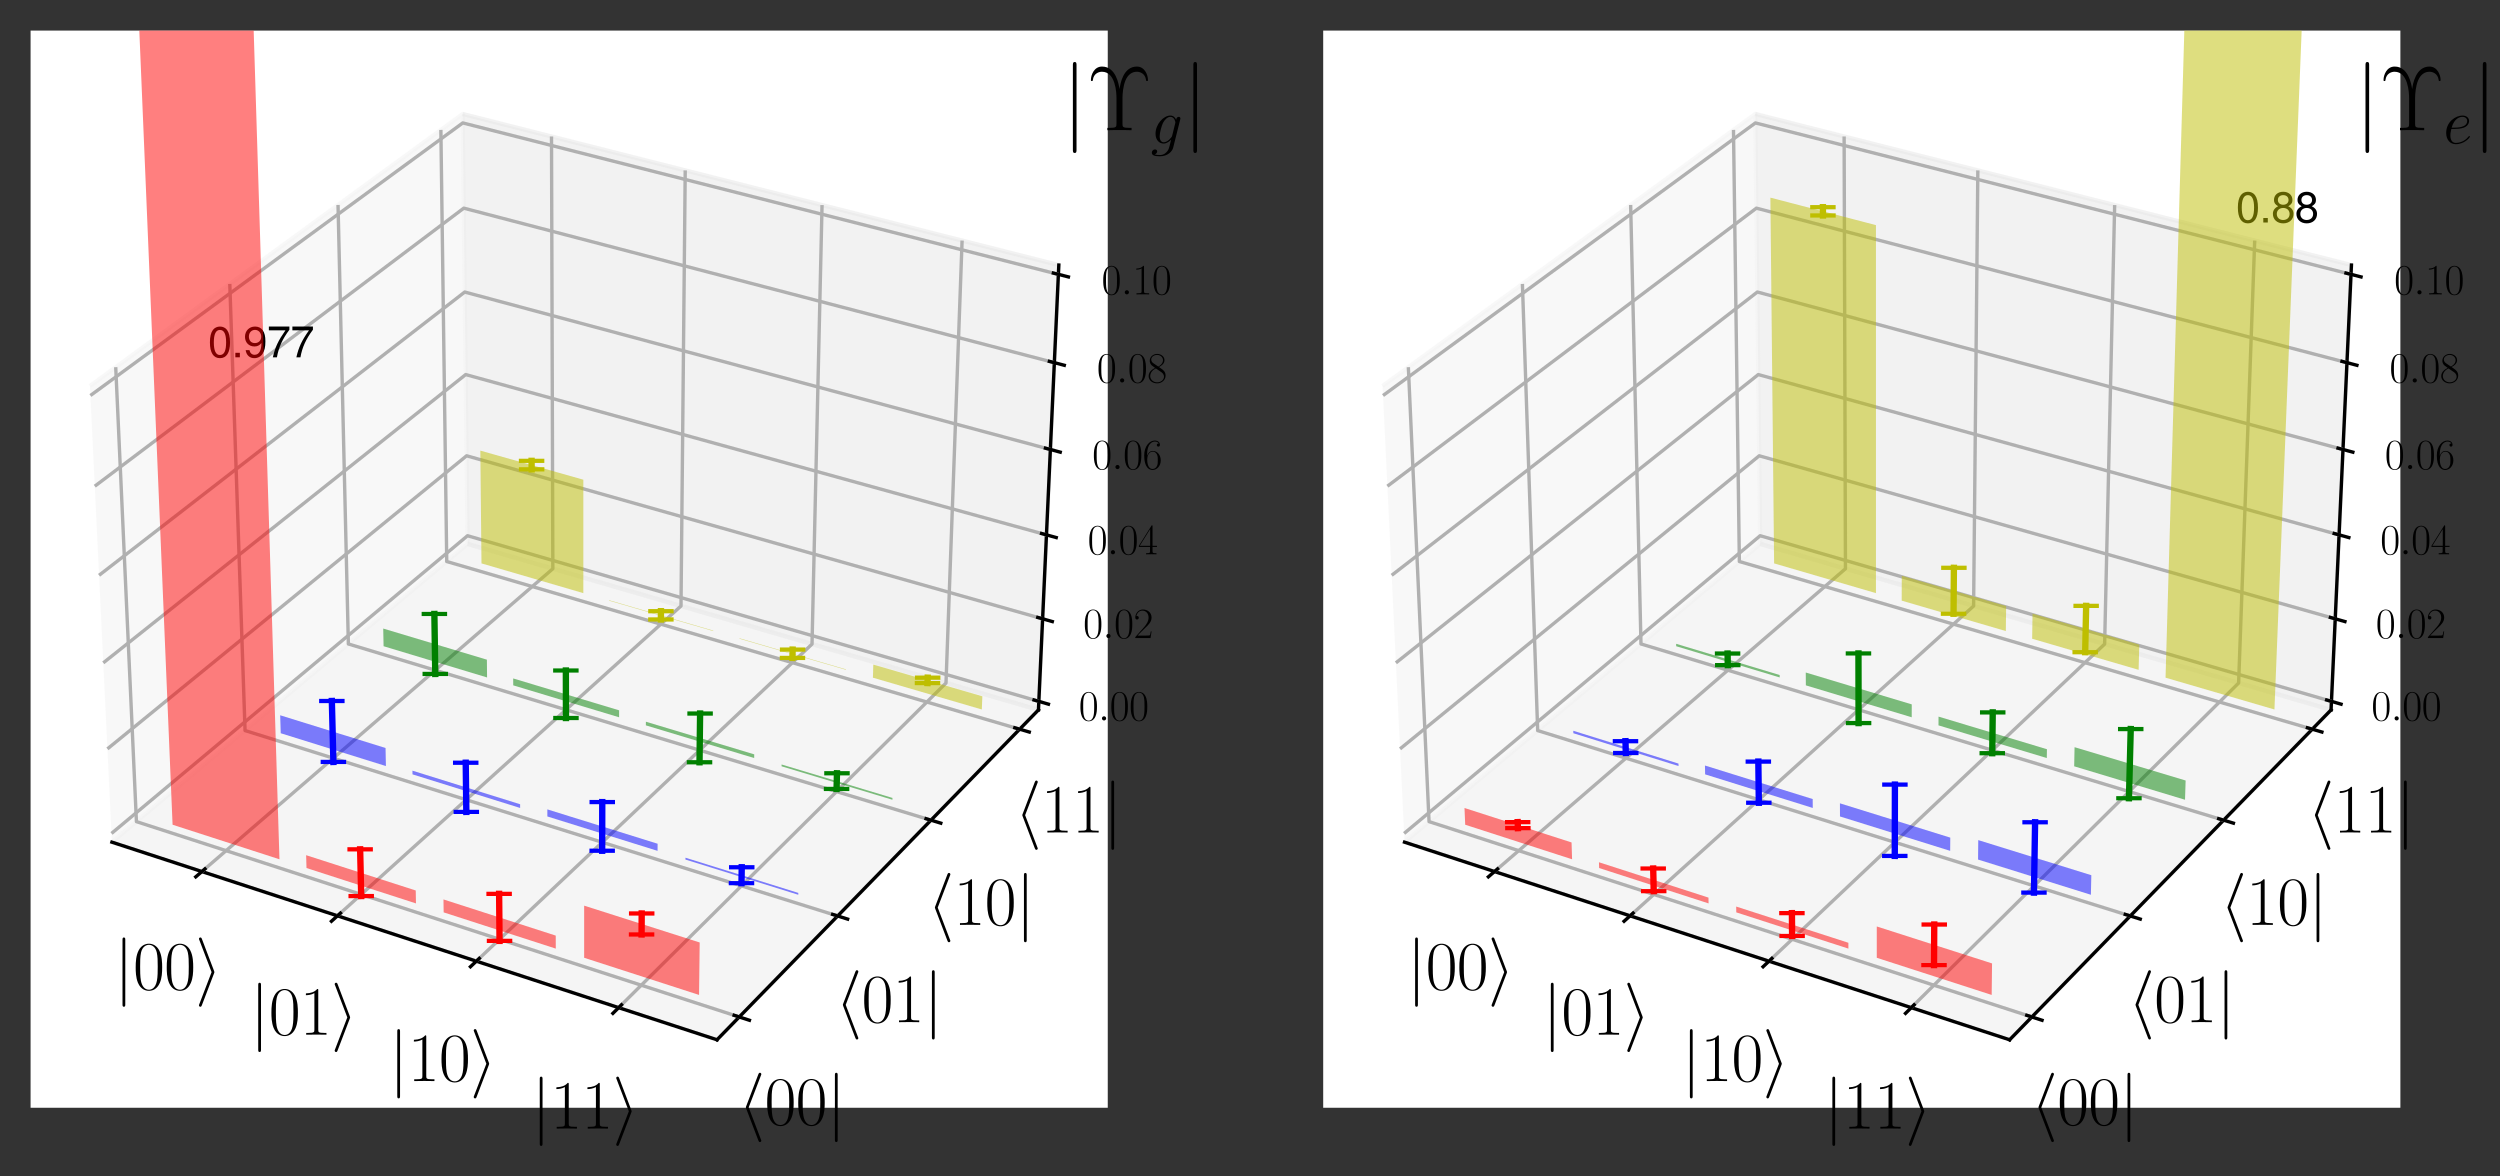 <?xml version="1.0" encoding="utf-8" standalone="no"?>
<!DOCTYPE svg PUBLIC "-//W3C//DTD SVG 1.1//EN"
  "http://www.w3.org/Graphics/SVG/1.1/DTD/svg11.dtd">
<svg height="276.928pt" version="1.1" viewBox="0 0 588.657 276.928" width="588.657pt" xmlns="http://www.w3.org/2000/svg" xmlns:xlink="http://www.w3.org/1999/xlink">
 <rect x="0" y="0" width="588.657" height="276.928" fill="#333333" stroke="none"/>
 <defs>
  <style type="text/css">*{stroke-linecap:butt;stroke-linejoin:round;}</style>
 </defs>
 <g id="figure_1">
  <g id="patch_1">
   <path d="M 0 276.928 
L 588.657 276.928 
L 588.657 0 
L 0 0 
z
" style="fill:none;"/>
  </g>
  <g id="patch_2">
   <path d="M 7.2 260.836 
L 260.836 260.836 
L 260.836 7.2 
L 7.2 7.2 
z
" style="fill:#ffffff;"/>
  </g>
  <g id="pane3d_1">
   <g id="patch_3">
    <path d="M 26.351 198.298 
L 110.11 128.089 
L 108.946 26.836 
L 21.179 90.885 
" style="fill:#f2f2f2;opacity:0.5;stroke:#f2f2f2;stroke-linejoin:miter;"/>
   </g>
  </g>
  <g id="pane3d_2">
   <g id="patch_4">
    <path d="M 110.11 128.089 
L 244.514 167.155 
L 249.31 62.414 
L 108.946 26.836 
" style="fill:#e6e6e6;opacity:0.5;stroke:#e6e6e6;stroke-linejoin:miter;"/>
   </g>
  </g>
  <g id="pane3d_3">
   <g id="patch_5">
    <path d="M 26.351 198.298 
L 168.825 244.83 
L 244.514 167.155 
L 110.11 128.089 
" style="fill:#ececec;opacity:0.5;stroke:#ececec;stroke-linejoin:miter;"/>
   </g>
  </g>
  <g id="axis3d_1">
   <g id="line2d_1">
    <path d="M 26.351 198.298 
L 168.825 244.83 
" style="fill:none;stroke:#000000;stroke-linecap:square;stroke-width:0.8;"/>
   </g>
   <g id="Line3DCollection_1">
    <path d="M 47.537 205.217 
L 130.172 133.92 
L 129.859 32.137 
" style="fill:none;stroke:#b0b0b0;stroke-width:0.8;"/>
    <path d="M 79.459 215.643 
L 160.349 142.692 
L 161.343 40.117 
" style="fill:none;stroke:#b0b0b0;stroke-width:0.8;"/>
    <path d="M 112.159 226.323 
L 191.2 151.659 
L 193.561 48.283 
" style="fill:none;stroke:#b0b0b0;stroke-width:0.8;"/>
    <path d="M 145.666 237.266 
L 222.746 160.828 
L 226.537 56.642 
" style="fill:none;stroke:#b0b0b0;stroke-width:0.8;"/>
   </g>
   <g id="xtick_1">
    <g id="line2d_2">
     <path d="M 48.257 204.596 
L 46.095 206.462 
" style="fill:none;stroke:#000000;stroke-linecap:square;stroke-width:0.8;"/>
    </g>
    <g id="text_1">
     <!-- $|00\rangle$ -->
     <g transform="translate(26.903 232.977)scale(0.16 -0.16)">
      <defs>
       <path d="M 1018 4569 
C 1018 4684 1018 4800 890 4800 
C 762 4800 762 4684 762 4569 
L 762 -1370 
C 762 -1485 762 -1600 890 -1600 
C 1018 -1600 1018 -1485 1018 -1370 
L 1018 4569 
z
" id="CMSY10-6a" transform="scale(0.016)"/>
       <path d="M 2688 2038 
C 2688 2430 2682 3099 2413 3613 
C 2176 4063 1798 4224 1466 4224 
C 1158 4224 768 4082 525 3620 
C 269 3137 243 2539 243 2038 
C 243 1671 250 1112 448 623 
C 723 -39 1216 -128 1466 -128 
C 1760 -128 2208 -7 2470 604 
C 2662 1048 2688 1568 2688 2038 
z
M 1466 -26 
C 1056 -26 813 328 723 816 
C 653 1196 653 1749 653 2109 
C 653 2604 653 3015 736 3407 
C 858 3954 1216 4121 1466 4121 
C 1728 4121 2067 3947 2189 3420 
C 2272 3054 2278 2623 2278 2109 
C 2278 1691 2278 1176 2202 797 
C 2067 96 1690 -26 1466 -26 
z
" id="CMR17-30" transform="scale(0.016)"/>
       <path d="M 1747 1491 
C 1779 1568 1779 1580 1779 1600 
C 1779 1619 1779 1632 1747 1709 
L 627 4653 
C 589 4761 550 4800 480 4800 
C 410 4800 352 4742 352 4672 
C 352 4653 352 4640 384 4569 
L 1517 1600 
L 384 -1357 
C 352 -1428 352 -1440 352 -1472 
C 352 -1543 410 -1600 480 -1600 
C 563 -1600 589 -1536 614 -1472 
L 1747 1491 
z
" id="CMSY10-69" transform="scale(0.016)"/>
      </defs>
      <use transform="scale(0.996)" xlink:href="#CMSY10-6a"/>
      <use transform="translate(27.674 0)scale(0.996)" xlink:href="#CMR17-30"/>
      <use transform="translate(73.365 0)scale(0.996)" xlink:href="#CMR17-30"/>
      <use transform="translate(119.055 0)scale(0.996)" xlink:href="#CMSY10-69"/>
     </g>
    </g>
   </g>
   <g id="xtick_2">
    <g id="line2d_3">
     <path d="M 80.165 215.007 
L 78.046 216.918 
" style="fill:none;stroke:#000000;stroke-linecap:square;stroke-width:0.8;"/>
    </g>
    <g id="text_2">
     <!-- $|01\rangle$ -->
     <g transform="translate(58.861 243.635)scale(0.16 -0.16)">
      <defs>
       <path d="M 1702 4083 
C 1702 4217 1696 4224 1606 4224 
C 1357 3927 979 3833 621 3820 
C 602 3820 570 3820 563 3808 
C 557 3795 557 3782 557 3648 
C 755 3648 1088 3686 1344 3839 
L 1344 467 
C 1344 243 1331 166 781 166 
L 589 166 
L 589 0 
C 896 6 1216 12 1523 12 
C 1830 12 2150 6 2458 0 
L 2458 166 
L 2266 166 
C 1715 166 1702 236 1702 467 
L 1702 4083 
z
" id="CMR17-31" transform="scale(0.016)"/>
      </defs>
      <use transform="scale(0.996)" xlink:href="#CMSY10-6a"/>
      <use transform="translate(27.674 0)scale(0.996)" xlink:href="#CMR17-30"/>
      <use transform="translate(73.365 0)scale(0.996)" xlink:href="#CMR17-31"/>
      <use transform="translate(119.055 0)scale(0.996)" xlink:href="#CMSY10-69"/>
     </g>
    </g>
   </g>
   <g id="xtick_3">
    <g id="line2d_4">
     <path d="M 112.849 225.671 
L 110.776 227.629 
" style="fill:none;stroke:#000000;stroke-linecap:square;stroke-width:0.8;"/>
    </g>
    <g id="text_3">
     <!-- $|10\rangle$ -->
     <g transform="translate(91.6 254.554)scale(0.16 -0.16)">
      <use transform="scale(0.996)" xlink:href="#CMSY10-6a"/>
      <use transform="translate(27.674 0)scale(0.996)" xlink:href="#CMR17-31"/>
      <use transform="translate(73.365 0)scale(0.996)" xlink:href="#CMR17-30"/>
      <use transform="translate(119.055 0)scale(0.996)" xlink:href="#CMSY10-69"/>
     </g>
    </g>
   </g>
   <g id="xtick_4">
    <g id="line2d_5">
     <path d="M 146.339 236.598 
L 144.316 238.605 
" style="fill:none;stroke:#000000;stroke-linecap:square;stroke-width:0.8;"/>
    </g>
    <g id="text_4">
     <!-- $|11\rangle$ -->
     <g transform="translate(125.151 265.743)scale(0.16 -0.16)">
      <use transform="scale(0.996)" xlink:href="#CMSY10-6a"/>
      <use transform="translate(27.674 0)scale(0.996)" xlink:href="#CMR17-31"/>
      <use transform="translate(73.365 0)scale(0.996)" xlink:href="#CMR17-31"/>
      <use transform="translate(119.055 0)scale(0.996)" xlink:href="#CMSY10-69"/>
     </g>
    </g>
   </g>
  </g>
  <g id="axis3d_2">
   <g id="line2d_6">
    <path d="M 244.514 167.155 
L 168.825 244.83 
" style="fill:none;stroke:#000000;stroke-linecap:square;stroke-width:0.8;"/>
   </g>
   <g id="Line3DCollection_2">
    <path d="M 27.248 86.456 
L 32.123 193.46 
L 174.062 239.455 
" style="fill:none;stroke:#b0b0b0;stroke-width:0.8;"/>
    <path d="M 54.107 66.855 
L 57.701 172.02 
L 197.233 215.677 
" style="fill:none;stroke:#b0b0b0;stroke-width:0.8;"/>
    <path d="M 79.593 48.257 
L 82.027 151.629 
L 219.211 193.122 
" style="fill:none;stroke:#b0b0b0;stroke-width:0.8;"/>
    <path d="M 103.809 30.585 
L 105.19 132.214 
L 240.086 171.699 
" style="fill:none;stroke:#b0b0b0;stroke-width:0.8;"/>
   </g>
   <g id="xtick_5">
    <g id="line2d_7">
     <path d="M 172.866 239.068 
L 176.458 240.232 
" style="fill:none;stroke:#000000;stroke-linecap:square;stroke-width:0.8;"/>
    </g>
    <g id="text_5">
     <!-- $\langle 00|$ -->
     <g transform="translate(173.826 264.834)scale(0.16 -0.16)">
      <defs>
       <path d="M 2099 4557 
C 2131 4627 2131 4640 2131 4672 
C 2131 4742 2074 4800 2003 4800 
C 1946 4800 1901 4768 1856 4653 
L 736 1715 
C 723 1677 704 1638 704 1600 
C 704 1580 704 1568 736 1491 
L 1856 -1447 
C 1882 -1517 1914 -1600 2003 -1600 
C 2074 -1600 2131 -1543 2131 -1472 
C 2131 -1453 2131 -1440 2099 -1370 
L 966 1600 
L 2099 4557 
z
" id="CMSY10-68" transform="scale(0.016)"/>
      </defs>
      <use transform="scale(0.996)" xlink:href="#CMSY10-68"/>
      <use transform="translate(38.744 0)scale(0.996)" xlink:href="#CMR17-30"/>
      <use transform="translate(84.434 0)scale(0.996)" xlink:href="#CMR17-30"/>
      <use transform="translate(130.125 0)scale(0.996)" xlink:href="#CMSY10-6a"/>
     </g>
    </g>
   </g>
   <g id="xtick_6">
    <g id="line2d_8">
     <path d="M 196.058 215.31 
L 199.584 216.413 
" style="fill:none;stroke:#000000;stroke-linecap:square;stroke-width:0.8;"/>
    </g>
    <g id="text_6">
     <!-- $\langle 01|$ -->
     <g transform="translate(196.67 240.687)scale(0.16 -0.16)">
      <use transform="scale(0.996)" xlink:href="#CMSY10-68"/>
      <use transform="translate(38.744 0)scale(0.996)" xlink:href="#CMR17-30"/>
      <use transform="translate(84.434 0)scale(0.996)" xlink:href="#CMR17-31"/>
      <use transform="translate(130.125 0)scale(0.996)" xlink:href="#CMSY10-6a"/>
     </g>
    </g>
   </g>
   <g id="xtick_7">
    <g id="line2d_9">
     <path d="M 218.058 192.773 
L 221.52 193.821 
" style="fill:none;stroke:#000000;stroke-linecap:square;stroke-width:0.8;"/>
    </g>
    <g id="text_7">
     <!-- $\langle 10|$ -->
     <g transform="translate(218.338 217.782)scale(0.16 -0.16)">
      <use transform="scale(0.996)" xlink:href="#CMSY10-68"/>
      <use transform="translate(38.744 0)scale(0.996)" xlink:href="#CMR17-31"/>
      <use transform="translate(84.434 0)scale(0.996)" xlink:href="#CMR17-30"/>
      <use transform="translate(130.125 0)scale(0.996)" xlink:href="#CMSY10-6a"/>
     </g>
    </g>
   </g>
   <g id="xtick_8">
    <g id="line2d_10">
     <path d="M 238.954 171.367 
L 242.354 172.363 
" style="fill:none;stroke:#000000;stroke-linecap:square;stroke-width:0.8;"/>
    </g>
    <g id="text_8">
     <!-- $\langle 11|$ -->
     <g transform="translate(238.918 196.028)scale(0.16 -0.16)">
      <use transform="scale(0.996)" xlink:href="#CMSY10-68"/>
      <use transform="translate(38.744 0)scale(0.996)" xlink:href="#CMR17-31"/>
      <use transform="translate(84.434 0)scale(0.996)" xlink:href="#CMR17-31"/>
      <use transform="translate(130.125 0)scale(0.996)" xlink:href="#CMSY10-6a"/>
     </g>
    </g>
   </g>
  </g>
  <g id="axis3d_3">
   <g id="line2d_11">
    <path d="M 244.514 167.155 
L 249.31 62.414 
" style="fill:none;stroke:#000000;stroke-linecap:square;stroke-width:0.8;"/>
   </g>
   <g id="Line3DCollection_3">
    <path d="M 244.606 165.148 
L 110.088 126.145 
L 26.252 196.243 
" style="fill:none;stroke:#b0b0b0;stroke-width:0.8;"/>
    <path d="M 245.496 145.707 
L 109.871 107.321 
L 25.294 176.332 
" style="fill:none;stroke:#b0b0b0;stroke-width:0.8;"/>
    <path d="M 246.401 125.94 
L 109.652 88.196 
L 24.318 156.075 
" style="fill:none;stroke:#b0b0b0;stroke-width:0.8;"/>
    <path d="M 247.321 105.839 
L 109.428 68.763 
L 23.325 135.462 
" style="fill:none;stroke:#b0b0b0;stroke-width:0.8;"/>
    <path d="M 248.258 85.396 
L 109.201 49.016 
L 22.315 114.484 
" style="fill:none;stroke:#b0b0b0;stroke-width:0.8;"/>
    <path d="M 249.21 64.601 
L 108.97 28.946 
L 21.287 93.131 
" style="fill:none;stroke:#b0b0b0;stroke-width:0.8;"/>
   </g>
   <g id="xtick_9">
    <g id="line2d_12">
     <path d="M 243.477 164.821 
L 246.866 165.804 
" style="fill:none;stroke:#000000;stroke-linecap:square;stroke-width:0.8;"/>
    </g>
    <g id="text_9">
     <!-- $\mathdefault{0.00}$ -->
     <g transform="translate(254.011 169.646)scale(0.1 -0.1)">
      <defs>
       <path d="M 1178 307 
C 1178 492 1024 620 870 620 
C 685 620 557 467 557 313 
C 557 128 710 0 864 0 
C 1050 0 1178 153 1178 307 
z
" id="CMMI12-3a" transform="scale(0.016)"/>
      </defs>
      <use transform="scale(0.996)" xlink:href="#CMR17-30"/>
      <use transform="translate(45.69 0)scale(0.996)" xlink:href="#CMMI12-3a"/>
      <use transform="translate(72.788 0)scale(0.996)" xlink:href="#CMR17-30"/>
      <use transform="translate(118.478 0)scale(0.996)" xlink:href="#CMR17-30"/>
     </g>
    </g>
   </g>
   <g id="xtick_10">
    <g id="line2d_13">
     <path d="M 244.357 145.385 
L 247.776 146.353 
" style="fill:none;stroke:#000000;stroke-linecap:square;stroke-width:0.8;"/>
    </g>
    <g id="text_10">
     <!-- $\mathdefault{0.02}$ -->
     <g transform="translate(255.05 150.245)scale(0.1 -0.1)">
      <defs>
       <path d="M 2669 990 
L 2554 990 
C 2490 537 2438 460 2413 422 
C 2381 371 1920 371 1830 371 
L 602 371 
C 832 620 1280 1073 1824 1596 
C 2214 1966 2669 2400 2669 3033 
C 2669 3788 2067 4224 1395 4224 
C 691 4224 262 3603 262 3027 
C 262 2777 448 2745 525 2745 
C 589 2745 781 2783 781 3007 
C 781 3206 614 3264 525 3264 
C 486 3264 448 3257 422 3244 
C 544 3788 915 4057 1306 4057 
C 1862 4057 2227 3616 2227 3033 
C 2227 2477 1901 1998 1536 1583 
L 262 147 
L 262 0 
L 2515 0 
L 2669 990 
z
" id="CMR17-32" transform="scale(0.016)"/>
      </defs>
      <use transform="scale(0.996)" xlink:href="#CMR17-30"/>
      <use transform="translate(45.69 0)scale(0.996)" xlink:href="#CMMI12-3a"/>
      <use transform="translate(72.788 0)scale(0.996)" xlink:href="#CMR17-30"/>
      <use transform="translate(118.478 0)scale(0.996)" xlink:href="#CMR17-32"/>
     </g>
    </g>
   </g>
   <g id="xtick_11">
    <g id="line2d_14">
     <path d="M 245.252 125.623 
L 248.701 126.575 
" style="fill:none;stroke:#000000;stroke-linecap:square;stroke-width:0.8;"/>
    </g>
    <g id="text_11">
     <!-- $\mathdefault{0.04}$ -->
     <g transform="translate(256.106 130.52)scale(0.1 -0.1)">
      <defs>
       <path d="M 2150 4147 
C 2150 4281 2144 4288 2029 4288 
L 128 1254 
L 128 1088 
L 1779 1088 
L 1779 460 
C 1779 230 1766 166 1318 166 
L 1197 166 
L 1197 0 
C 1402 12 1747 12 1965 12 
C 2182 12 2528 12 2733 0 
L 2733 166 
L 2611 166 
C 2163 166 2150 230 2150 460 
L 2150 1088 
L 2803 1088 
L 2803 1254 
L 2150 1254 
L 2150 4147 
z
M 1798 3723 
L 1798 1254 
L 256 1254 
L 1798 3723 
z
" id="CMR17-34" transform="scale(0.016)"/>
      </defs>
      <use transform="scale(0.996)" xlink:href="#CMR17-30"/>
      <use transform="translate(45.69 0)scale(0.996)" xlink:href="#CMMI12-3a"/>
      <use transform="translate(72.788 0)scale(0.996)" xlink:href="#CMR17-30"/>
      <use transform="translate(118.478 0)scale(0.996)" xlink:href="#CMR17-34"/>
     </g>
    </g>
   </g>
   <g id="xtick_12">
    <g id="line2d_15">
     <path d="M 246.163 105.528 
L 249.642 106.463 
" style="fill:none;stroke:#000000;stroke-linecap:square;stroke-width:0.8;"/>
    </g>
    <g id="text_12">
     <!-- $\mathdefault{0.06}$ -->
     <g transform="translate(257.18 110.463)scale(0.1 -0.1)">
      <defs>
       <path d="M 678 2198 
C 678 3712 1395 4076 1811 4076 
C 1946 4076 2272 4049 2400 3782 
C 2298 3782 2106 3782 2106 3558 
C 2106 3385 2246 3328 2336 3328 
C 2394 3328 2566 3353 2566 3571 
C 2566 3987 2246 4224 1805 4224 
C 1043 4224 243 3411 243 2011 
C 243 257 966 -128 1478 -128 
C 2099 -128 2688 431 2688 1295 
C 2688 2101 2170 2688 1517 2688 
C 1126 2688 838 2430 678 1979 
L 678 2198 
z
M 1478 25 
C 691 25 691 1212 691 1450 
C 691 1914 909 2585 1504 2585 
C 1613 2585 1926 2585 2138 2140 
C 2253 1889 2253 1624 2253 1302 
C 2253 954 2253 696 2118 438 
C 1978 173 1773 25 1478 25 
z
" id="CMR17-36" transform="scale(0.016)"/>
      </defs>
      <use transform="scale(0.996)" xlink:href="#CMR17-30"/>
      <use transform="translate(45.69 0)scale(0.996)" xlink:href="#CMMI12-3a"/>
      <use transform="translate(72.788 0)scale(0.996)" xlink:href="#CMR17-30"/>
      <use transform="translate(118.478 0)scale(0.996)" xlink:href="#CMR17-36"/>
     </g>
    </g>
   </g>
   <g id="xtick_13">
    <g id="line2d_16">
     <path d="M 247.089 85.09 
L 250.598 86.008 
" style="fill:none;stroke:#000000;stroke-linecap:square;stroke-width:0.8;"/>
    </g>
    <g id="text_13">
     <!-- $\mathdefault{0.08}$ -->
     <g transform="translate(258.272 90.065)scale(0.1 -0.1)">
      <defs>
       <path d="M 1741 2289 
C 2144 2494 2554 2803 2554 3298 
C 2554 3884 1990 4224 1472 4224 
C 890 4224 378 3800 378 3215 
C 378 3054 416 2777 666 2533 
C 730 2469 998 2276 1171 2154 
C 883 2006 211 1652 211 945 
C 211 282 838 -128 1459 -128 
C 2144 -128 2720 366 2720 1022 
C 2720 1607 2330 1877 2074 2051 
L 1741 2289 
z
M 902 2855 
C 851 2887 595 3086 595 3388 
C 595 3781 998 4076 1459 4076 
C 1965 4076 2336 3716 2336 3298 
C 2336 2700 1670 2359 1638 2359 
C 1632 2359 1626 2359 1574 2398 
L 902 2855 
z
M 2080 1536 
C 2176 1466 2483 1253 2483 861 
C 2483 385 2010 25 1472 25 
C 890 25 448 443 448 951 
C 448 1459 838 1884 1280 2083 
L 2080 1536 
z
" id="CMR17-38" transform="scale(0.016)"/>
      </defs>
      <use transform="scale(0.996)" xlink:href="#CMR17-30"/>
      <use transform="translate(45.69 0)scale(0.996)" xlink:href="#CMMI12-3a"/>
      <use transform="translate(72.788 0)scale(0.996)" xlink:href="#CMR17-30"/>
      <use transform="translate(118.478 0)scale(0.996)" xlink:href="#CMR17-38"/>
     </g>
    </g>
   </g>
   <g id="xtick_14">
    <g id="line2d_17">
     <path d="M 248.03 64.301 
L 251.572 65.202 
" style="fill:none;stroke:#000000;stroke-linecap:square;stroke-width:0.8;"/>
    </g>
    <g id="text_14">
     <!-- $\mathdefault{0.10}$ -->
     <g transform="translate(259.382 69.318)scale(0.1 -0.1)">
      <use transform="scale(0.996)" xlink:href="#CMR17-30"/>
      <use transform="translate(45.69 0)scale(0.996)" xlink:href="#CMMI12-3a"/>
      <use transform="translate(72.788 0)scale(0.996)" xlink:href="#CMR17-31"/>
      <use transform="translate(118.478 0)scale(0.996)" xlink:href="#CMR17-30"/>
     </g>
    </g>
   </g>
  </g>
  <g id="axes_1">
   <g id="line2d_18">
    <path clip-path="url(#p25f2649868)" style="fill:none;stroke:#ff0000;stroke-linecap:square;stroke-width:1.5;"/>
    <defs>
     <path d="M 3 0 
L -3 -0 
" id="maf65b9bb3f" style="stroke:#ff0000;"/>
    </defs>
    <g clip-path="url(#p25f2649868)"/>
   </g>
   <g id="line2d_19">
    <path clip-path="url(#p25f2649868)" d="M 84.799 199.99 
L 85.051 210.986 
" style="fill:none;stroke:#ff0000;stroke-linecap:square;stroke-width:1.5;"/>
    <g clip-path="url(#p25f2649868)">
     <use style="fill:#ff0000;stroke:#ff0000;" x="84.799" xlink:href="#maf65b9bb3f" y="199.99"/>
     <use style="fill:#ff0000;stroke:#ff0000;" x="85.051" xlink:href="#maf65b9bb3f" y="210.986"/>
    </g>
   </g>
   <g id="line2d_20">
    <path clip-path="url(#p25f2649868)" d="M 117.526 210.467 
L 117.623 221.545 
" style="fill:none;stroke:#ff0000;stroke-linecap:square;stroke-width:1.5;"/>
    <g clip-path="url(#p25f2649868)">
     <use style="fill:#ff0000;stroke:#ff0000;" x="117.526" xlink:href="#maf65b9bb3f" y="210.467"/>
     <use style="fill:#ff0000;stroke:#ff0000;" x="117.623" xlink:href="#maf65b9bb3f" y="221.545"/>
    </g>
   </g>
   <g id="line2d_21">
    <path clip-path="url(#p25f2649868)" d="M 151.096 215.091 
L 151.067 220.028 
" style="fill:none;stroke:#ff0000;stroke-linecap:square;stroke-width:1.5;"/>
    <g clip-path="url(#p25f2649868)">
     <use style="fill:#ff0000;stroke:#ff0000;" x="151.096" xlink:href="#maf65b9bb3f" y="215.091"/>
     <use style="fill:#ff0000;stroke:#ff0000;" x="151.067" xlink:href="#maf65b9bb3f" y="220.028"/>
    </g>
   </g>
   <g id="line2d_22">
    <path clip-path="url(#p25f2649868)" d="M 78.138 165.055 
L 78.501 179.41 
" style="fill:none;stroke:#0000ff;stroke-linecap:square;stroke-width:1.5;"/>
    <defs>
     <path d="M 3 0 
L -3 -0 
" id="mbe466e1aa1" style="stroke:#0000ff;"/>
    </defs>
    <g clip-path="url(#p25f2649868)">
     <use style="fill:#0000ff;stroke:#0000ff;" x="78.138" xlink:href="#mbe466e1aa1" y="165.055"/>
     <use style="fill:#0000ff;stroke:#0000ff;" x="78.501" xlink:href="#mbe466e1aa1" y="179.41"/>
    </g>
   </g>
   <g id="line2d_23">
    <path clip-path="url(#p25f2649868)" d="M 109.662 179.593 
L 109.801 191.173 
" style="fill:none;stroke:#0000ff;stroke-linecap:square;stroke-width:1.5;"/>
    <g clip-path="url(#p25f2649868)">
     <use style="fill:#0000ff;stroke:#0000ff;" x="109.662" xlink:href="#mbe466e1aa1" y="179.593"/>
     <use style="fill:#0000ff;stroke:#0000ff;" x="109.801" xlink:href="#mbe466e1aa1" y="191.173"/>
    </g>
   </g>
   <g id="line2d_24">
    <path clip-path="url(#p25f2649868)" d="M 141.81 188.862 
L 141.788 200.315 
" style="fill:none;stroke:#0000ff;stroke-linecap:square;stroke-width:1.5;"/>
    <g clip-path="url(#p25f2649868)">
     <use style="fill:#0000ff;stroke:#0000ff;" x="141.81" xlink:href="#mbe466e1aa1" y="188.862"/>
     <use style="fill:#0000ff;stroke:#0000ff;" x="141.788" xlink:href="#mbe466e1aa1" y="200.315"/>
    </g>
   </g>
   <g id="line2d_25">
    <path clip-path="url(#p25f2649868)" d="M 174.653 204.207 
L 174.593 207.954 
" style="fill:none;stroke:#0000ff;stroke-linecap:square;stroke-width:1.5;"/>
    <g clip-path="url(#p25f2649868)">
     <use style="fill:#0000ff;stroke:#0000ff;" x="174.653" xlink:href="#mbe466e1aa1" y="204.207"/>
     <use style="fill:#0000ff;stroke:#0000ff;" x="174.593" xlink:href="#mbe466e1aa1" y="207.954"/>
    </g>
   </g>
   <g id="line2d_26">
    <path clip-path="url(#p25f2649868)" d="M 102.28 144.566 
L 102.49 158.689 
" style="fill:none;stroke:#008000;stroke-linecap:square;stroke-width:1.5;"/>
    <defs>
     <path d="M 3 0 
L -3 -0 
" id="mb19b492d19" style="stroke:#008000;"/>
    </defs>
    <g clip-path="url(#p25f2649868)">
     <use style="fill:#008000;stroke:#008000;" x="102.28" xlink:href="#mb19b492d19" y="144.566"/>
     <use style="fill:#008000;stroke:#008000;" x="102.49" xlink:href="#mb19b492d19" y="158.689"/>
    </g>
   </g>
   <g id="line2d_27">
    <path clip-path="url(#p25f2649868)" d="M 133.241 157.878 
L 133.261 169.063 
" style="fill:none;stroke:#008000;stroke-linecap:square;stroke-width:1.5;"/>
    <g clip-path="url(#p25f2649868)">
     <use style="fill:#008000;stroke:#008000;" x="133.241" xlink:href="#mb19b492d19" y="157.878"/>
     <use style="fill:#008000;stroke:#008000;" x="133.261" xlink:href="#mb19b492d19" y="169.063"/>
    </g>
   </g>
   <g id="line2d_28">
    <path clip-path="url(#p25f2649868)" d="M 164.846 168.008 
L 164.712 179.487 
" style="fill:none;stroke:#008000;stroke-linecap:square;stroke-width:1.5;"/>
    <g clip-path="url(#p25f2649868)">
     <use style="fill:#008000;stroke:#008000;" x="164.846" xlink:href="#mb19b492d19" y="168.008"/>
     <use style="fill:#008000;stroke:#008000;" x="164.712" xlink:href="#mb19b492d19" y="179.487"/>
    </g>
   </g>
   <g id="line2d_29">
    <path clip-path="url(#p25f2649868)" d="M 197.076 182.081 
L 196.982 185.768 
" style="fill:none;stroke:#008000;stroke-linecap:square;stroke-width:1.5;"/>
    <g clip-path="url(#p25f2649868)">
     <use style="fill:#008000;stroke:#008000;" x="197.076" xlink:href="#mb19b492d19" y="182.081"/>
     <use style="fill:#008000;stroke:#008000;" x="196.982" xlink:href="#mb19b492d19" y="185.768"/>
    </g>
   </g>
   <g id="line2d_30">
    <path clip-path="url(#p25f2649868)" d="M 125.169 108.511 
L 125.179 110.516 
" style="fill:none;stroke:#bfbf00;stroke-linecap:square;stroke-width:1.5;"/>
    <defs>
     <path d="M 3 0 
L -3 -0 
" id="m757968bf90" style="stroke:#bfbf00;"/>
    </defs>
    <g clip-path="url(#p25f2649868)">
     <use style="fill:#bfbf00;stroke:#bfbf00;" x="125.169" xlink:href="#m757968bf90" y="108.511"/>
     <use style="fill:#bfbf00;stroke:#bfbf00;" x="125.179" xlink:href="#m757968bf90" y="110.516"/>
    </g>
   </g>
   <g id="line2d_31">
    <path clip-path="url(#p25f2649868)" d="M 155.628 143.915 
L 155.613 145.859 
" style="fill:none;stroke:#bfbf00;stroke-linecap:square;stroke-width:1.5;"/>
    <g clip-path="url(#p25f2649868)">
     <use style="fill:#bfbf00;stroke:#bfbf00;" x="155.628" xlink:href="#m757968bf90" y="143.915"/>
     <use style="fill:#bfbf00;stroke:#bfbf00;" x="155.613" xlink:href="#m757968bf90" y="145.859"/>
    </g>
   </g>
   <g id="line2d_32">
    <path clip-path="url(#p25f2649868)" d="M 186.632 152.956 
L 186.592 154.914 
" style="fill:none;stroke:#bfbf00;stroke-linecap:square;stroke-width:1.5;"/>
    <g clip-path="url(#p25f2649868)">
     <use style="fill:#bfbf00;stroke:#bfbf00;" x="186.632" xlink:href="#m757968bf90" y="152.956"/>
     <use style="fill:#bfbf00;stroke:#bfbf00;" x="186.592" xlink:href="#m757968bf90" y="154.914"/>
    </g>
   </g>
   <g id="line2d_33">
    <path clip-path="url(#p25f2649868)" d="M 218.432 159.564 
L 218.388 160.838 
" style="fill:none;stroke:#bfbf00;stroke-linecap:square;stroke-width:1.5;"/>
    <g clip-path="url(#p25f2649868)">
     <use style="fill:#bfbf00;stroke:#bfbf00;" x="218.432" xlink:href="#m757968bf90" y="159.564"/>
     <use style="fill:#bfbf00;stroke:#bfbf00;" x="218.388" xlink:href="#m757968bf90" y="160.838"/>
    </g>
   </g>
   <g id="patch_6">
    <path clip-path="url(#p25f2649868)" d="M 143.416 141.432 
L 167.933 148.591 
L 167.934 148.482 
L 143.416 141.324 
L 143.416 141.432 
" style="fill:#bfbf00;opacity:0.5;"/>
   </g>
   <g id="text_15">
    <!-- 0.977 -->
    <g transform="translate(48.991 84.131)scale(0.1 -0.1)">
     <defs>
      <path d="M 1760 4544 
C 1338 4544 954 4358 717 4044 
C 422 3649 275 3043 275 2207 
C 275 683 787 -128 1760 -128 
C 2720 -128 3245 683 3245 2169 
C 3245 3049 3104 3636 2803 4044 
C 2566 4364 2189 4544 1760 4544 
z
M 1760 4044 
C 2368 4044 2669 3432 2669 2220 
C 2669 938 2374 339 1747 339 
C 1152 339 851 964 851 2201 
C 851 3438 1152 4044 1760 4044 
z
" id="NimbusSanL-Regu-30" transform="scale(0.016)"/>
      <path d="M 1222 665 
L 557 665 
L 557 0 
L 1222 0 
L 1222 665 
z
" id="NimbusSanL-Regu-2e" transform="scale(0.016)"/>
      <path d="M 339 1063 
C 448 313 934 -128 1626 -128 
C 2125 -128 2579 115 2842 519 
C 3130 966 3258 1528 3258 2351 
C 3258 3103 3142 3583 2874 3981 
C 2624 4345 2227 4544 1728 4544 
C 864 4544 243 3906 243 3027 
C 243 2193 819 1600 1638 1600 
C 2067 1600 2381 1753 2675 2105 
C 2669 992 2310 371 1664 371 
C 1267 371 992 623 902 1063 
L 339 1063 
z
M 1722 4051 
C 2246 4051 2643 3621 2643 3040 
C 2643 2490 2253 2099 1702 2099 
C 1158 2099 819 2471 819 3072 
C 819 3640 1203 4051 1722 4051 
z
" id="NimbusSanL-Regu-39" transform="scale(0.016)"/>
      <path d="M 3328 4544 
L 294 4544 
L 294 3987 
L 2746 3987 
C 1664 2442 1222 1493 883 0 
L 1485 0 
C 1734 1454 2304 2704 3328 4070 
L 3328 4544 
z
" id="NimbusSanL-Regu-37" transform="scale(0.016)"/>
     </defs>
     <use transform="scale(0.996)" xlink:href="#NimbusSanL-Regu-30"/>
     <use transform="translate(55.392 0)scale(0.996)" xlink:href="#NimbusSanL-Regu-2e"/>
     <use transform="translate(83.087 0)scale(0.996)" xlink:href="#NimbusSanL-Regu-39"/>
     <use transform="translate(138.479 0)scale(0.996)" xlink:href="#NimbusSanL-Regu-37"/>
     <use transform="translate(193.87 0)scale(0.996)" xlink:href="#NimbusSanL-Regu-37"/>
    </g>
   </g>
   <g id="text_16">
    <!-- $|\Upsilon_g|$ -->
    <g transform="translate(250.074 30.665)scale(0.21 -0.21)">
     <defs>
      <path d="M 2515 2262 
C 2515 2544 2554 3089 2726 3506 
C 2906 3922 3187 4115 3533 4115 
C 3738 4115 4115 3999 4173 3531 
C 4179 3480 4179 3461 4237 3461 
C 4301 3461 4307 3480 4307 3544 
C 4307 3884 4083 4480 3526 4480 
C 2554 4480 2355 3236 2310 2909 
L 2304 2909 
C 2253 3243 2048 4480 1075 4480 
C 512 4480 294 3877 294 3544 
C 294 3480 301 3461 365 3461 
C 422 3461 422 3480 429 3531 
C 486 4006 864 4115 1069 4115 
C 2029 4115 2093 2647 2093 2262 
L 2093 461 
C 2093 230 2080 166 1594 166 
L 1453 166 
L 1453 0 
C 1722 12 2035 12 2304 12 
C 2573 12 2886 12 3155 0 
L 3155 166 
L 3014 166 
C 2528 166 2515 230 2515 461 
L 2515 2262 
z
" id="CMR17-7" transform="scale(0.016)"/>
      <path d="M 2163 811 
C 2138 708 2125 683 2042 587 
C 1779 249 1510 128 1312 128 
C 1101 128 902 293 902 734 
C 902 1072 1094 1787 1235 2075 
C 1421 2432 1709 2687 1978 2687 
C 2400 2687 2483 2164 2483 2126 
L 2464 2036 
L 2163 811 
z
M 2560 2394 
C 2477 2579 2298 2816 1978 2816 
C 1280 2816 486 1941 486 989 
C 486 325 890 0 1299 0 
C 1638 0 1939 268 2054 396 
L 1914 -176 
C 1824 -520 1786 -677 1555 -896 
C 1293 -1152 1050 -1152 909 -1152 
C 717 -1152 557 -1140 397 -1090 
C 602 -1034 653 -858 653 -789 
C 653 -689 576 -589 435 -589 
C 282 -589 115 -714 115 -921 
C 115 -1178 378 -1280 922 -1280 
C 1747 -1280 2176 -758 2259 -420 
L 2970 2426 
C 2989 2502 2989 2515 2989 2528 
C 2989 2617 2918 2688 2822 2688 
C 2669 2688 2579 2560 2560 2388 
L 2560 2394 
z
" id="CMMI12-67" transform="scale(0.016)"/>
     </defs>
     <use transform="scale(0.996)" xlink:href="#CMSY10-6a"/>
     <use transform="translate(27.674 0)scale(0.996)" xlink:href="#CMR17-7"/>
     <use transform="translate(99.389 -14.944)scale(0.697)" xlink:href="#CMMI12-67"/>
     <use transform="translate(135.087 0)scale(0.996)" xlink:href="#CMSY10-6a"/>
    </g>
   </g>
   <g id="patch_7">
    <path clip-path="url(#p25f2649868)" d="M 113.372 132.66 
L 137.354 139.662 
L 137.353 112.951 
L 113.103 106.107 
L 113.372 132.66 
" style="fill:#bfbf00;opacity:0.5;"/>
   </g>
   <g id="patch_8">
    <path clip-path="url(#p25f2649868)" d="M 174.131 150.401 
L 199.201 157.721 
L 199.204 157.612 
L 174.132 150.292 
L 174.131 150.401 
" style="fill:#bfbf00;opacity:0.5;"/>
   </g>
   <g id="patch_9">
    <path clip-path="url(#p25f2649868)" d="M 90.319 152.163 
L 114.686 159.516 
L 114.646 155.329 
L 90.235 148.001 
L 90.319 152.163 
" style="fill:#008000;opacity:0.5;"/>
   </g>
   <g id="patch_10">
    <path clip-path="url(#p25f2649868)" d="M 205.54 159.572 
L 231.183 167.06 
L 231.308 163.953 
L 205.63 156.483 
L 205.54 159.572 
" style="fill:#bfbf00;opacity:0.5;"/>
   </g>
   <g id="patch_11">
    <path clip-path="url(#p25f2649868)" d="M 120.847 161.375 
L 145.773 168.895 
L 145.779 167.257 
L 120.836 159.746 
L 120.847 161.375 
" style="fill:#008000;opacity:0.5;"/>
   </g>
   <g id="patch_12">
    <path clip-path="url(#p25f2649868)" d="M 152.076 170.797 
L 177.579 178.492 
L 177.594 177.624 
L 152.081 169.934 
L 152.076 170.797 
" style="fill:#008000;opacity:0.5;"/>
   </g>
   <g id="patch_13">
    <path clip-path="url(#p25f2649868)" d="M 66.103 172.65 
L 90.866 180.379 
L 90.781 176.124 
L 65.974 168.42 
L 66.103 172.65 
" style="fill:#0000ff;opacity:0.5;"/>
   </g>
   <g id="patch_14">
    <path clip-path="url(#p25f2649868)" d="M 184.028 180.438 
L 210.129 188.313 
L 210.142 187.881 
L 184.037 180.008 
L 184.028 180.438 
" style="fill:#008000;opacity:0.5;"/>
   </g>
   <g id="patch_15">
    <path clip-path="url(#p25f2649868)" d="M 97.129 182.334 
L 122.473 190.245 
L 122.468 189.369 
L 97.114 181.463 
L 97.129 182.334 
" style="fill:#0000ff;opacity:0.5;"/>
   </g>
   <g id="patch_16">
    <path clip-path="url(#p25f2649868)" d="M 128.884 192.246 
L 154.831 200.344 
L 154.843 198.667 
L 128.878 190.578 
L 128.884 192.246 
" style="fill:#0000ff;opacity:0.5;"/>
   </g>
   <g id="patch_17">
    <path clip-path="url(#p25f2649868)" d="M 161.394 202.393 
L 187.965 210.687 
L 187.974 210.247 
L 161.399 201.956 
L 161.394 202.393 
" style="fill:#0000ff;opacity:0.5;"/>
   </g>
   <g id="patch_18">
    <path clip-path="url(#p25f2649868)" d="M 72.17 204.389 
L 97.943 212.721 
L 97.891 209.678 
L 72.084 201.364 
L 72.17 204.389 
" style="fill:#ff0000;opacity:0.5;"/>
   </g>
   <g id="patch_19">
    <path clip-path="url(#p25f2649868)" d="M 104.464 214.83 
L 130.866 223.365 
L 130.857 220.299 
L 104.42 211.782 
L 104.464 214.83 
" style="fill:#ff0000;opacity:0.5;"/>
   </g>
   <g id="patch_20">
    <path clip-path="url(#p25f2649868)" d="M 137.547 225.525 
L 164.601 234.271 
L 164.749 221.919 
L 137.548 213.247 
L 137.547 225.525 
" style="fill:#ff0000;opacity:0.5;"/>
   </g>
   <g id="patch_21">
    <path clip-path="url(#p25f2649868)" d="M 40.636 194.195 
L 65.803 202.331 
L 13.831 -1468.286 
L -28.459 -1455.247 
L 40.636 194.195 
" style="fill:#ff0000;opacity:0.5;"/>
   </g>
  </g>
  <g id="patch_22">
   <path d="M 311.564 260.836 
L 565.2 260.836 
L 565.2 7.2 
L 311.564 7.2 
z
" style="fill:#ffffff;"/>
  </g>
  <g id="pane3d_4">
   <g id="patch_23">
    <path d="M 330.715 198.298 
L 414.474 128.089 
L 413.31 26.836 
L 325.542 90.885 
" style="fill:#f2f2f2;opacity:0.5;stroke:#f2f2f2;stroke-linejoin:miter;"/>
   </g>
  </g>
  <g id="pane3d_5">
   <g id="patch_24">
    <path d="M 414.474 128.089 
L 548.877 167.155 
L 553.674 62.414 
L 413.31 26.836 
" style="fill:#e6e6e6;opacity:0.5;stroke:#e6e6e6;stroke-linejoin:miter;"/>
   </g>
  </g>
  <g id="pane3d_6">
   <g id="patch_25">
    <path d="M 330.715 198.298 
L 473.189 244.83 
L 548.877 167.155 
L 414.474 128.089 
" style="fill:#ececec;opacity:0.5;stroke:#ececec;stroke-linejoin:miter;"/>
   </g>
  </g>
  <g id="axis3d_4">
   <g id="line2d_34">
    <path d="M 330.715 198.298 
L 473.189 244.83 
" style="fill:none;stroke:#000000;stroke-linecap:square;stroke-width:0.8;"/>
   </g>
   <g id="Line3DCollection_4">
    <path d="M 351.901 205.217 
L 434.535 133.92 
L 434.223 32.137 
" style="fill:none;stroke:#b0b0b0;stroke-width:0.8;"/>
    <path d="M 383.823 215.643 
L 464.712 142.692 
L 465.707 40.117 
" style="fill:none;stroke:#b0b0b0;stroke-width:0.8;"/>
    <path d="M 416.523 226.323 
L 495.563 151.659 
L 497.924 48.283 
" style="fill:none;stroke:#b0b0b0;stroke-width:0.8;"/>
    <path d="M 450.029 237.266 
L 527.11 160.828 
L 530.901 56.642 
" style="fill:none;stroke:#b0b0b0;stroke-width:0.8;"/>
   </g>
   <g id="xtick_15">
    <g id="line2d_35">
     <path d="M 352.621 204.596 
L 350.458 206.462 
" style="fill:none;stroke:#000000;stroke-linecap:square;stroke-width:0.8;"/>
    </g>
    <g id="text_17">
     <!-- $|00\rangle$ -->
     <g transform="translate(331.267 232.977)scale(0.16 -0.16)">
      <use transform="scale(0.996)" xlink:href="#CMSY10-6a"/>
      <use transform="translate(27.674 0)scale(0.996)" xlink:href="#CMR17-30"/>
      <use transform="translate(73.365 0)scale(0.996)" xlink:href="#CMR17-30"/>
      <use transform="translate(119.055 0)scale(0.996)" xlink:href="#CMSY10-69"/>
     </g>
    </g>
   </g>
   <g id="xtick_16">
    <g id="line2d_36">
     <path d="M 384.528 215.007 
L 382.409 216.918 
" style="fill:none;stroke:#000000;stroke-linecap:square;stroke-width:0.8;"/>
    </g>
    <g id="text_18">
     <!-- $|01\rangle$ -->
     <g transform="translate(363.224 243.635)scale(0.16 -0.16)">
      <use transform="scale(0.996)" xlink:href="#CMSY10-6a"/>
      <use transform="translate(27.674 0)scale(0.996)" xlink:href="#CMR17-30"/>
      <use transform="translate(73.365 0)scale(0.996)" xlink:href="#CMR17-31"/>
      <use transform="translate(119.055 0)scale(0.996)" xlink:href="#CMSY10-69"/>
     </g>
    </g>
   </g>
   <g id="xtick_17">
    <g id="line2d_37">
     <path d="M 417.213 225.671 
L 415.14 227.629 
" style="fill:none;stroke:#000000;stroke-linecap:square;stroke-width:0.8;"/>
    </g>
    <g id="text_19">
     <!-- $|10\rangle$ -->
     <g transform="translate(395.964 254.554)scale(0.16 -0.16)">
      <use transform="scale(0.996)" xlink:href="#CMSY10-6a"/>
      <use transform="translate(27.674 0)scale(0.996)" xlink:href="#CMR17-31"/>
      <use transform="translate(73.365 0)scale(0.996)" xlink:href="#CMR17-30"/>
      <use transform="translate(119.055 0)scale(0.996)" xlink:href="#CMSY10-69"/>
     </g>
    </g>
   </g>
   <g id="xtick_18">
    <g id="line2d_38">
     <path d="M 450.703 236.598 
L 448.679 238.605 
" style="fill:none;stroke:#000000;stroke-linecap:square;stroke-width:0.8;"/>
    </g>
    <g id="text_20">
     <!-- $|11\rangle$ -->
     <g transform="translate(429.514 265.743)scale(0.16 -0.16)">
      <use transform="scale(0.996)" xlink:href="#CMSY10-6a"/>
      <use transform="translate(27.674 0)scale(0.996)" xlink:href="#CMR17-31"/>
      <use transform="translate(73.365 0)scale(0.996)" xlink:href="#CMR17-31"/>
      <use transform="translate(119.055 0)scale(0.996)" xlink:href="#CMSY10-69"/>
     </g>
    </g>
   </g>
  </g>
  <g id="axis3d_5">
   <g id="line2d_39">
    <path d="M 548.877 167.155 
L 473.189 244.83 
" style="fill:none;stroke:#000000;stroke-linecap:square;stroke-width:0.8;"/>
   </g>
   <g id="Line3DCollection_5">
    <path d="M 331.612 86.456 
L 336.487 193.46 
L 478.426 239.455 
" style="fill:none;stroke:#b0b0b0;stroke-width:0.8;"/>
    <path d="M 358.47 66.855 
L 362.065 172.02 
L 501.596 215.677 
" style="fill:none;stroke:#b0b0b0;stroke-width:0.8;"/>
    <path d="M 383.956 48.257 
L 386.39 151.629 
L 523.574 193.122 
" style="fill:none;stroke:#b0b0b0;stroke-width:0.8;"/>
    <path d="M 408.172 30.585 
L 409.554 132.214 
L 544.45 171.699 
" style="fill:none;stroke:#b0b0b0;stroke-width:0.8;"/>
   </g>
   <g id="xtick_19">
    <g id="line2d_40">
     <path d="M 477.23 239.068 
L 480.821 240.232 
" style="fill:none;stroke:#000000;stroke-linecap:square;stroke-width:0.8;"/>
    </g>
    <g id="text_21">
     <!-- $\langle 00|$ -->
     <g transform="translate(478.19 264.834)scale(0.16 -0.16)">
      <use transform="scale(0.996)" xlink:href="#CMSY10-68"/>
      <use transform="translate(38.744 0)scale(0.996)" xlink:href="#CMR17-30"/>
      <use transform="translate(84.434 0)scale(0.996)" xlink:href="#CMR17-30"/>
      <use transform="translate(130.125 0)scale(0.996)" xlink:href="#CMSY10-6a"/>
     </g>
    </g>
   </g>
   <g id="xtick_20">
    <g id="line2d_41">
     <path d="M 500.422 215.31 
L 503.948 216.413 
" style="fill:none;stroke:#000000;stroke-linecap:square;stroke-width:0.8;"/>
    </g>
    <g id="text_22">
     <!-- $\langle 01|$ -->
     <g transform="translate(501.034 240.687)scale(0.16 -0.16)">
      <use transform="scale(0.996)" xlink:href="#CMSY10-68"/>
      <use transform="translate(38.744 0)scale(0.996)" xlink:href="#CMR17-30"/>
      <use transform="translate(84.434 0)scale(0.996)" xlink:href="#CMR17-31"/>
      <use transform="translate(130.125 0)scale(0.996)" xlink:href="#CMSY10-6a"/>
     </g>
    </g>
   </g>
   <g id="xtick_21">
    <g id="line2d_42">
     <path d="M 522.421 192.773 
L 525.883 193.821 
" style="fill:none;stroke:#000000;stroke-linecap:square;stroke-width:0.8;"/>
    </g>
    <g id="text_23">
     <!-- $\langle 10|$ -->
     <g transform="translate(522.702 217.782)scale(0.16 -0.16)">
      <use transform="scale(0.996)" xlink:href="#CMSY10-68"/>
      <use transform="translate(38.744 0)scale(0.996)" xlink:href="#CMR17-31"/>
      <use transform="translate(84.434 0)scale(0.996)" xlink:href="#CMR17-30"/>
      <use transform="translate(130.125 0)scale(0.996)" xlink:href="#CMSY10-6a"/>
     </g>
    </g>
   </g>
   <g id="xtick_22">
    <g id="line2d_43">
     <path d="M 543.317 171.367 
L 546.717 172.363 
" style="fill:none;stroke:#000000;stroke-linecap:square;stroke-width:0.8;"/>
    </g>
    <g id="text_24">
     <!-- $\langle 11|$ -->
     <g transform="translate(543.282 196.028)scale(0.16 -0.16)">
      <use transform="scale(0.996)" xlink:href="#CMSY10-68"/>
      <use transform="translate(38.744 0)scale(0.996)" xlink:href="#CMR17-31"/>
      <use transform="translate(84.434 0)scale(0.996)" xlink:href="#CMR17-31"/>
      <use transform="translate(130.125 0)scale(0.996)" xlink:href="#CMSY10-6a"/>
     </g>
    </g>
   </g>
  </g>
  <g id="axis3d_6">
   <g id="line2d_44">
    <path d="M 548.877 167.155 
L 553.674 62.414 
" style="fill:none;stroke:#000000;stroke-linecap:square;stroke-width:0.8;"/>
   </g>
   <g id="Line3DCollection_6">
    <path d="M 548.969 165.148 
L 414.452 126.145 
L 330.616 196.243 
" style="fill:none;stroke:#b0b0b0;stroke-width:0.8;"/>
    <path d="M 549.859 145.707 
L 414.235 107.321 
L 329.657 176.332 
" style="fill:none;stroke:#b0b0b0;stroke-width:0.8;"/>
    <path d="M 550.765 125.94 
L 414.015 88.196 
L 328.682 156.075 
" style="fill:none;stroke:#b0b0b0;stroke-width:0.8;"/>
    <path d="M 551.685 105.839 
L 413.792 68.763 
L 327.689 135.462 
" style="fill:none;stroke:#b0b0b0;stroke-width:0.8;"/>
    <path d="M 552.621 85.396 
L 413.565 49.016 
L 326.679 114.484 
" style="fill:none;stroke:#b0b0b0;stroke-width:0.8;"/>
    <path d="M 553.574 64.601 
L 413.334 28.946 
L 325.65 93.131 
" style="fill:none;stroke:#b0b0b0;stroke-width:0.8;"/>
   </g>
   <g id="xtick_23">
    <g id="line2d_45">
     <path d="M 547.84 164.821 
L 551.23 165.804 
" style="fill:none;stroke:#000000;stroke-linecap:square;stroke-width:0.8;"/>
    </g>
    <g id="text_25">
     <!-- $\mathdefault{0.00}$ -->
     <g transform="translate(558.375 169.646)scale(0.1 -0.1)">
      <use transform="scale(0.996)" xlink:href="#CMR17-30"/>
      <use transform="translate(45.69 0)scale(0.996)" xlink:href="#CMMI12-3a"/>
      <use transform="translate(72.788 0)scale(0.996)" xlink:href="#CMR17-30"/>
      <use transform="translate(118.478 0)scale(0.996)" xlink:href="#CMR17-30"/>
     </g>
    </g>
   </g>
   <g id="xtick_24">
    <g id="line2d_46">
     <path d="M 548.721 145.385 
L 552.14 146.353 
" style="fill:none;stroke:#000000;stroke-linecap:square;stroke-width:0.8;"/>
    </g>
    <g id="text_26">
     <!-- $\mathdefault{0.02}$ -->
     <g transform="translate(559.413 150.245)scale(0.1 -0.1)">
      <use transform="scale(0.996)" xlink:href="#CMR17-30"/>
      <use transform="translate(45.69 0)scale(0.996)" xlink:href="#CMMI12-3a"/>
      <use transform="translate(72.788 0)scale(0.996)" xlink:href="#CMR17-30"/>
      <use transform="translate(118.478 0)scale(0.996)" xlink:href="#CMR17-32"/>
     </g>
    </g>
   </g>
   <g id="xtick_25">
    <g id="line2d_47">
     <path d="M 549.616 125.623 
L 553.065 126.575 
" style="fill:none;stroke:#000000;stroke-linecap:square;stroke-width:0.8;"/>
    </g>
    <g id="text_27">
     <!-- $\mathdefault{0.04}$ -->
     <g transform="translate(560.469 130.52)scale(0.1 -0.1)">
      <use transform="scale(0.996)" xlink:href="#CMR17-30"/>
      <use transform="translate(45.69 0)scale(0.996)" xlink:href="#CMMI12-3a"/>
      <use transform="translate(72.788 0)scale(0.996)" xlink:href="#CMR17-30"/>
      <use transform="translate(118.478 0)scale(0.996)" xlink:href="#CMR17-34"/>
     </g>
    </g>
   </g>
   <g id="xtick_26">
    <g id="line2d_48">
     <path d="M 550.526 105.528 
L 554.005 106.463 
" style="fill:none;stroke:#000000;stroke-linecap:square;stroke-width:0.8;"/>
    </g>
    <g id="text_28">
     <!-- $\mathdefault{0.06}$ -->
     <g transform="translate(561.543 110.463)scale(0.1 -0.1)">
      <use transform="scale(0.996)" xlink:href="#CMR17-30"/>
      <use transform="translate(45.69 0)scale(0.996)" xlink:href="#CMMI12-3a"/>
      <use transform="translate(72.788 0)scale(0.996)" xlink:href="#CMR17-30"/>
      <use transform="translate(118.478 0)scale(0.996)" xlink:href="#CMR17-36"/>
     </g>
    </g>
   </g>
   <g id="xtick_27">
    <g id="line2d_49">
     <path d="M 551.452 85.09 
L 554.962 86.008 
" style="fill:none;stroke:#000000;stroke-linecap:square;stroke-width:0.8;"/>
    </g>
    <g id="text_29">
     <!-- $\mathdefault{0.08}$ -->
     <g transform="translate(562.635 90.065)scale(0.1 -0.1)">
      <use transform="scale(0.996)" xlink:href="#CMR17-30"/>
      <use transform="translate(45.69 0)scale(0.996)" xlink:href="#CMMI12-3a"/>
      <use transform="translate(72.788 0)scale(0.996)" xlink:href="#CMR17-30"/>
      <use transform="translate(118.478 0)scale(0.996)" xlink:href="#CMR17-38"/>
     </g>
    </g>
   </g>
   <g id="xtick_28">
    <g id="line2d_50">
     <path d="M 552.394 64.301 
L 555.935 65.202 
" style="fill:none;stroke:#000000;stroke-linecap:square;stroke-width:0.8;"/>
    </g>
    <g id="text_30">
     <!-- $\mathdefault{0.10}$ -->
     <g transform="translate(563.746 69.318)scale(0.1 -0.1)">
      <use transform="scale(0.996)" xlink:href="#CMR17-30"/>
      <use transform="translate(45.69 0)scale(0.996)" xlink:href="#CMMI12-3a"/>
      <use transform="translate(72.788 0)scale(0.996)" xlink:href="#CMR17-31"/>
      <use transform="translate(118.478 0)scale(0.996)" xlink:href="#CMR17-30"/>
     </g>
    </g>
   </g>
  </g>
  <g id="axes_2">
   <g id="line2d_51">
    <path clip-path="url(#pf6ca97048f)" d="M 357.353 193.58 
L 357.405 194.999 
" style="fill:none;stroke:#ff0000;stroke-linecap:square;stroke-width:1.5;"/>
    <g clip-path="url(#pf6ca97048f)">
     <use style="fill:#ff0000;stroke:#ff0000;" x="357.353" xlink:href="#maf65b9bb3f" y="193.58"/>
     <use style="fill:#ff0000;stroke:#ff0000;" x="357.405" xlink:href="#maf65b9bb3f" y="194.999"/>
    </g>
   </g>
   <g id="line2d_52">
    <path clip-path="url(#pf6ca97048f)" d="M 389.266 204.501 
L 389.388 209.836 
" style="fill:none;stroke:#ff0000;stroke-linecap:square;stroke-width:1.5;"/>
    <g clip-path="url(#pf6ca97048f)">
     <use style="fill:#ff0000;stroke:#ff0000;" x="389.266" xlink:href="#maf65b9bb3f" y="204.501"/>
     <use style="fill:#ff0000;stroke:#ff0000;" x="389.388" xlink:href="#maf65b9bb3f" y="209.836"/>
    </g>
   </g>
   <g id="line2d_53">
    <path clip-path="url(#pf6ca97048f)" d="M 421.929 215.012 
L 421.976 220.387 
" style="fill:none;stroke:#ff0000;stroke-linecap:square;stroke-width:1.5;"/>
    <g clip-path="url(#pf6ca97048f)">
     <use style="fill:#ff0000;stroke:#ff0000;" x="421.929" xlink:href="#maf65b9bb3f" y="215.012"/>
     <use style="fill:#ff0000;stroke:#ff0000;" x="421.976" xlink:href="#maf65b9bb3f" y="220.387"/>
    </g>
   </g>
   <g id="line2d_54">
    <path clip-path="url(#pf6ca97048f)" d="M 455.444 217.692 
L 455.387 227.244 
" style="fill:none;stroke:#ff0000;stroke-linecap:square;stroke-width:1.5;"/>
    <g clip-path="url(#pf6ca97048f)">
     <use style="fill:#ff0000;stroke:#ff0000;" x="455.444" xlink:href="#maf65b9bb3f" y="217.692"/>
     <use style="fill:#ff0000;stroke:#ff0000;" x="455.387" xlink:href="#maf65b9bb3f" y="227.244"/>
    </g>
   </g>
   <g id="line2d_55">
    <path clip-path="url(#pf6ca97048f)" d="M 382.741 174.526 
L 382.812 177.3 
" style="fill:none;stroke:#0000ff;stroke-linecap:square;stroke-width:1.5;"/>
    <g clip-path="url(#pf6ca97048f)">
     <use style="fill:#0000ff;stroke:#0000ff;" x="382.741" xlink:href="#mbe466e1aa1" y="174.526"/>
     <use style="fill:#0000ff;stroke:#0000ff;" x="382.812" xlink:href="#mbe466e1aa1" y="177.3"/>
    </g>
   </g>
   <g id="line2d_56">
    <path clip-path="url(#pf6ca97048f)" d="M 414.023 179.324 
L 414.138 189.019 
" style="fill:none;stroke:#0000ff;stroke-linecap:square;stroke-width:1.5;"/>
    <g clip-path="url(#pf6ca97048f)">
     <use style="fill:#0000ff;stroke:#0000ff;" x="414.023" xlink:href="#mbe466e1aa1" y="179.324"/>
     <use style="fill:#0000ff;stroke:#0000ff;" x="414.138" xlink:href="#mbe466e1aa1" y="189.019"/>
    </g>
   </g>
   <g id="line2d_57">
    <path clip-path="url(#pf6ca97048f)" d="M 446.181 184.747 
L 446.15 201.536 
" style="fill:none;stroke:#0000ff;stroke-linecap:square;stroke-width:1.5;"/>
    <g clip-path="url(#pf6ca97048f)">
     <use style="fill:#0000ff;stroke:#0000ff;" x="446.181" xlink:href="#mbe466e1aa1" y="184.747"/>
     <use style="fill:#0000ff;stroke:#0000ff;" x="446.15" xlink:href="#mbe466e1aa1" y="201.536"/>
    </g>
   </g>
   <g id="line2d_58">
    <path clip-path="url(#pf6ca97048f)" d="M 479.188 193.618 
L 478.921 210.176 
" style="fill:none;stroke:#0000ff;stroke-linecap:square;stroke-width:1.5;"/>
    <g clip-path="url(#pf6ca97048f)">
     <use style="fill:#0000ff;stroke:#0000ff;" x="479.188" xlink:href="#mbe466e1aa1" y="193.618"/>
     <use style="fill:#0000ff;stroke:#0000ff;" x="478.921" xlink:href="#mbe466e1aa1" y="210.176"/>
    </g>
   </g>
   <g id="line2d_59">
    <path clip-path="url(#pf6ca97048f)" d="M 406.782 153.884 
L 406.823 156.614 
" style="fill:none;stroke:#008000;stroke-linecap:square;stroke-width:1.5;"/>
    <g clip-path="url(#pf6ca97048f)">
     <use style="fill:#008000;stroke:#008000;" x="406.782" xlink:href="#mb19b492d19" y="153.884"/>
     <use style="fill:#008000;stroke:#008000;" x="406.823" xlink:href="#mb19b492d19" y="156.614"/>
    </g>
   </g>
   <g id="line2d_60">
    <path clip-path="url(#pf6ca97048f)" d="M 437.597 153.86 
L 437.626 170.255 
" style="fill:none;stroke:#008000;stroke-linecap:square;stroke-width:1.5;"/>
    <g clip-path="url(#pf6ca97048f)">
     <use style="fill:#008000;stroke:#008000;" x="437.597" xlink:href="#mb19b492d19" y="153.86"/>
     <use style="fill:#008000;stroke:#008000;" x="437.626" xlink:href="#mb19b492d19" y="170.255"/>
    </g>
   </g>
   <g id="line2d_61">
    <path clip-path="url(#pf6ca97048f)" d="M 469.213 167.742 
L 469.1 177.351 
" style="fill:none;stroke:#008000;stroke-linecap:square;stroke-width:1.5;"/>
    <g clip-path="url(#pf6ca97048f)">
     <use style="fill:#008000;stroke:#008000;" x="469.213" xlink:href="#mb19b492d19" y="167.742"/>
     <use style="fill:#008000;stroke:#008000;" x="469.1" xlink:href="#mb19b492d19" y="177.351"/>
    </g>
   </g>
   <g id="line2d_62">
    <path clip-path="url(#pf6ca97048f)" d="M 501.707 171.666 
L 501.289 187.954 
" style="fill:none;stroke:#008000;stroke-linecap:square;stroke-width:1.5;"/>
    <g clip-path="url(#pf6ca97048f)">
     <use style="fill:#008000;stroke:#008000;" x="501.707" xlink:href="#mb19b492d19" y="171.666"/>
     <use style="fill:#008000;stroke:#008000;" x="501.289" xlink:href="#mb19b492d19" y="187.954"/>
    </g>
   </g>
   <g id="line2d_63">
    <path clip-path="url(#pf6ca97048f)" d="M 429.227 48.784 
L 429.237 50.734 
" style="fill:none;stroke:#bfbf00;stroke-linecap:square;stroke-width:1.5;"/>
    <g clip-path="url(#pf6ca97048f)">
     <use style="fill:#bfbf00;stroke:#bfbf00;" x="429.227" xlink:href="#m757968bf90" y="48.784"/>
     <use style="fill:#bfbf00;stroke:#bfbf00;" x="429.237" xlink:href="#m757968bf90" y="50.734"/>
    </g>
   </g>
   <g id="line2d_64">
    <path clip-path="url(#pf6ca97048f)" d="M 460.07 133.7 
L 459.987 144.518 
" style="fill:none;stroke:#bfbf00;stroke-linecap:square;stroke-width:1.5;"/>
    <g clip-path="url(#pf6ca97048f)">
     <use style="fill:#bfbf00;stroke:#bfbf00;" x="460.07" xlink:href="#m757968bf90" y="133.7"/>
     <use style="fill:#bfbf00;stroke:#bfbf00;" x="459.987" xlink:href="#m757968bf90" y="144.518"/>
    </g>
   </g>
   <g id="line2d_65">
    <path clip-path="url(#pf6ca97048f)" d="M 491.211 142.665 
L 490.983 153.563 
" style="fill:none;stroke:#bfbf00;stroke-linecap:square;stroke-width:1.5;"/>
    <g clip-path="url(#pf6ca97048f)">
     <use style="fill:#bfbf00;stroke:#bfbf00;" x="491.211" xlink:href="#m757968bf90" y="142.665"/>
     <use style="fill:#bfbf00;stroke:#bfbf00;" x="490.983" xlink:href="#m757968bf90" y="153.563"/>
    </g>
   </g>
   <g id="line2d_66">
    <path clip-path="url(#pf6ca97048f)" style="fill:none;stroke:#bfbf00;stroke-linecap:square;stroke-width:1.5;"/>
    <g clip-path="url(#pf6ca97048f)"/>
   </g>
   <g id="patch_26">
    <path clip-path="url(#pf6ca97048f)" d="M 447.779 141.432 
L 472.296 148.591 
L 472.373 142.699 
L 447.794 135.575 
L 447.779 141.432 
" style="fill:#bfbf00;opacity:0.5;"/>
   </g>
   <g id="text_31">
    <!-- 0.88 -->
    <g transform="translate(526.496 52.392)scale(0.1 -0.1)">
     <defs>
      <path d="M 2502 2399 
C 2970 2681 3123 2910 3123 3337 
C 3123 4044 2566 4544 1760 4544 
C 960 4544 397 4044 397 3337 
C 397 2917 550 2687 1011 2399 
C 493 2150 237 1774 237 1276 
C 237 447 864 -128 1760 -128 
C 2656 -128 3283 447 3283 1270 
C 3283 1774 3027 2150 2502 2399 
z
M 1760 4044 
C 2240 4044 2547 3764 2547 3324 
C 2547 2904 2234 2624 1760 2624 
C 1286 2624 973 2904 973 3331 
C 973 3764 1286 4044 1760 4044 
z
M 1760 2150 
C 2323 2150 2707 1793 2707 1264 
C 2707 728 2323 371 1747 371 
C 1197 371 813 734 813 1264 
C 813 1793 1197 2150 1760 2150 
z
" id="NimbusSanL-Regu-38" transform="scale(0.016)"/>
     </defs>
     <use transform="scale(0.996)" xlink:href="#NimbusSanL-Regu-30"/>
     <use transform="translate(55.392 0)scale(0.996)" xlink:href="#NimbusSanL-Regu-2e"/>
     <use transform="translate(83.087 0)scale(0.996)" xlink:href="#NimbusSanL-Regu-38"/>
     <use transform="translate(138.479 0)scale(0.996)" xlink:href="#NimbusSanL-Regu-38"/>
    </g>
   </g>
   <g id="text_32">
    <!-- $|\Upsilon_e|$ -->
    <g transform="translate(554.438 30.665)scale(0.21 -0.21)">
     <defs>
      <path d="M 1146 1472 
C 1318 1472 1754 1484 2061 1600 
C 2547 1786 2592 2160 2592 2275 
C 2592 2559 2349 2816 1926 2816 
C 1254 2816 288 2205 288 1066 
C 288 400 672 -64 1254 -64 
C 2125 -64 2675 609 2675 691 
C 2675 729 2637 761 2611 761 
C 2592 761 2586 755 2528 698 
C 2118 159 1510 64 1267 64 
C 902 64 710 349 710 818 
C 710 907 710 1066 806 1472 
L 1146 1472 
z
M 838 1600 
C 1114 2591 1722 2687 1926 2687 
C 2208 2687 2400 2520 2400 2275 
C 2400 1600 1376 1600 1107 1600 
L 838 1600 
z
" id="CMMI12-65" transform="scale(0.016)"/>
     </defs>
     <use transform="scale(0.996)" xlink:href="#CMSY10-6a"/>
     <use transform="translate(27.674 0)scale(0.996)" xlink:href="#CMR17-7"/>
     <use transform="translate(99.389 -14.944)scale(0.697)" xlink:href="#CMMI12-65"/>
     <use transform="translate(131.535 0)scale(0.996)" xlink:href="#CMSY10-6a"/>
    </g>
   </g>
   <g id="patch_27">
    <path clip-path="url(#pf6ca97048f)" d="M 394.682 152.163 
L 419.05 159.516 
L 419.045 158.941 
L 394.671 151.592 
L 394.682 152.163 
" style="fill:#008000;opacity:0.5;"/>
   </g>
   <g id="patch_28">
    <path clip-path="url(#pf6ca97048f)" d="M 478.494 150.401 
L 503.565 157.721 
L 503.721 151.786 
L 478.586 144.5 
L 478.494 150.401 
" style="fill:#bfbf00;opacity:0.5;"/>
   </g>
   <g id="patch_29">
    <path clip-path="url(#pf6ca97048f)" d="M 417.736 132.66 
L 441.718 139.662 
L 441.714 53.01 
L 416.862 46.539 
L 417.736 132.66 
" style="fill:#bfbf00;opacity:0.5;"/>
   </g>
   <g id="patch_30">
    <path clip-path="url(#pf6ca97048f)" d="M 425.211 161.375 
L 450.137 168.895 
L 450.148 165.855 
L 425.19 158.352 
L 425.211 161.375 
" style="fill:#008000;opacity:0.5;"/>
   </g>
   <g id="patch_31">
    <path clip-path="url(#pf6ca97048f)" d="M 456.44 170.797 
L 481.942 178.492 
L 481.978 176.415 
L 456.453 168.733 
L 456.44 170.797 
" style="fill:#008000;opacity:0.5;"/>
   </g>
   <g id="patch_32">
    <path clip-path="url(#pf6ca97048f)" d="M 370.467 172.65 
L 395.23 180.379 
L 395.218 179.795 
L 370.449 172.069 
L 370.467 172.65 
" style="fill:#0000ff;opacity:0.5;"/>
   </g>
   <g id="patch_33">
    <path clip-path="url(#pf6ca97048f)" d="M 488.392 180.438 
L 514.492 188.313 
L 514.635 183.781 
L 488.482 175.933 
L 488.392 180.438 
" style="fill:#008000;opacity:0.5;"/>
   </g>
   <g id="patch_34">
    <path clip-path="url(#pf6ca97048f)" d="M 401.493 182.334 
L 426.837 190.245 
L 426.823 188.149 
L 401.456 180.251 
L 401.493 182.334 
" style="fill:#0000ff;opacity:0.5;"/>
   </g>
   <g id="patch_35">
    <path clip-path="url(#pf6ca97048f)" d="M 433.248 192.246 
L 459.194 200.344 
L 459.218 197.231 
L 433.236 189.151 
L 433.248 192.246 
" style="fill:#0000ff;opacity:0.5;"/>
   </g>
   <g id="patch_36">
    <path clip-path="url(#pf6ca97048f)" d="M 345 194.195 
L 370.167 202.331 
L 370.043 198.365 
L 344.835 190.253 
L 345 194.195 
" style="fill:#ff0000;opacity:0.5;"/>
   </g>
   <g id="patch_37">
    <path clip-path="url(#pf6ca97048f)" d="M 465.758 202.393 
L 492.328 210.687 
L 492.43 206.08 
L 465.806 197.813 
L 465.758 202.393 
" style="fill:#0000ff;opacity:0.5;"/>
   </g>
   <g id="patch_38">
    <path clip-path="url(#pf6ca97048f)" d="M 376.533 204.389 
L 402.307 212.721 
L 402.283 211.353 
L 376.495 203.029 
L 376.533 204.389 
" style="fill:#ff0000;opacity:0.5;"/>
   </g>
   <g id="patch_39">
    <path clip-path="url(#pf6ca97048f)" d="M 408.828 214.83 
L 435.23 223.365 
L 435.226 221.987 
L 408.808 213.46 
L 408.828 214.83 
" style="fill:#ff0000;opacity:0.5;"/>
   </g>
   <g id="patch_40">
    <path clip-path="url(#pf6ca97048f)" d="M 441.911 225.525 
L 468.965 234.271 
L 469.054 226.85 
L 441.911 218.149 
L 441.911 225.525 
" style="fill:#ff0000;opacity:0.5;"/>
   </g>
   <g id="patch_41">
    <path clip-path="url(#pf6ca97048f)" d="M 509.904 159.572 
L 535.547 167.06 
L 589.081 -1168.282 
L 548.243 -1161.111 
L 509.904 159.572 
" style="fill:#bfbf00;opacity:0.5;"/>
   </g>
  </g>
 </g>
 <defs>
  <clipPath id="p25f2649868">
   <rect height="253.636" width="253.636" x="7.2" y="7.2"/>
  </clipPath>
  <clipPath id="pf6ca97048f">
   <rect height="253.636" width="253.636" x="311.564" y="7.2"/>
  </clipPath>
 </defs>
</svg>
